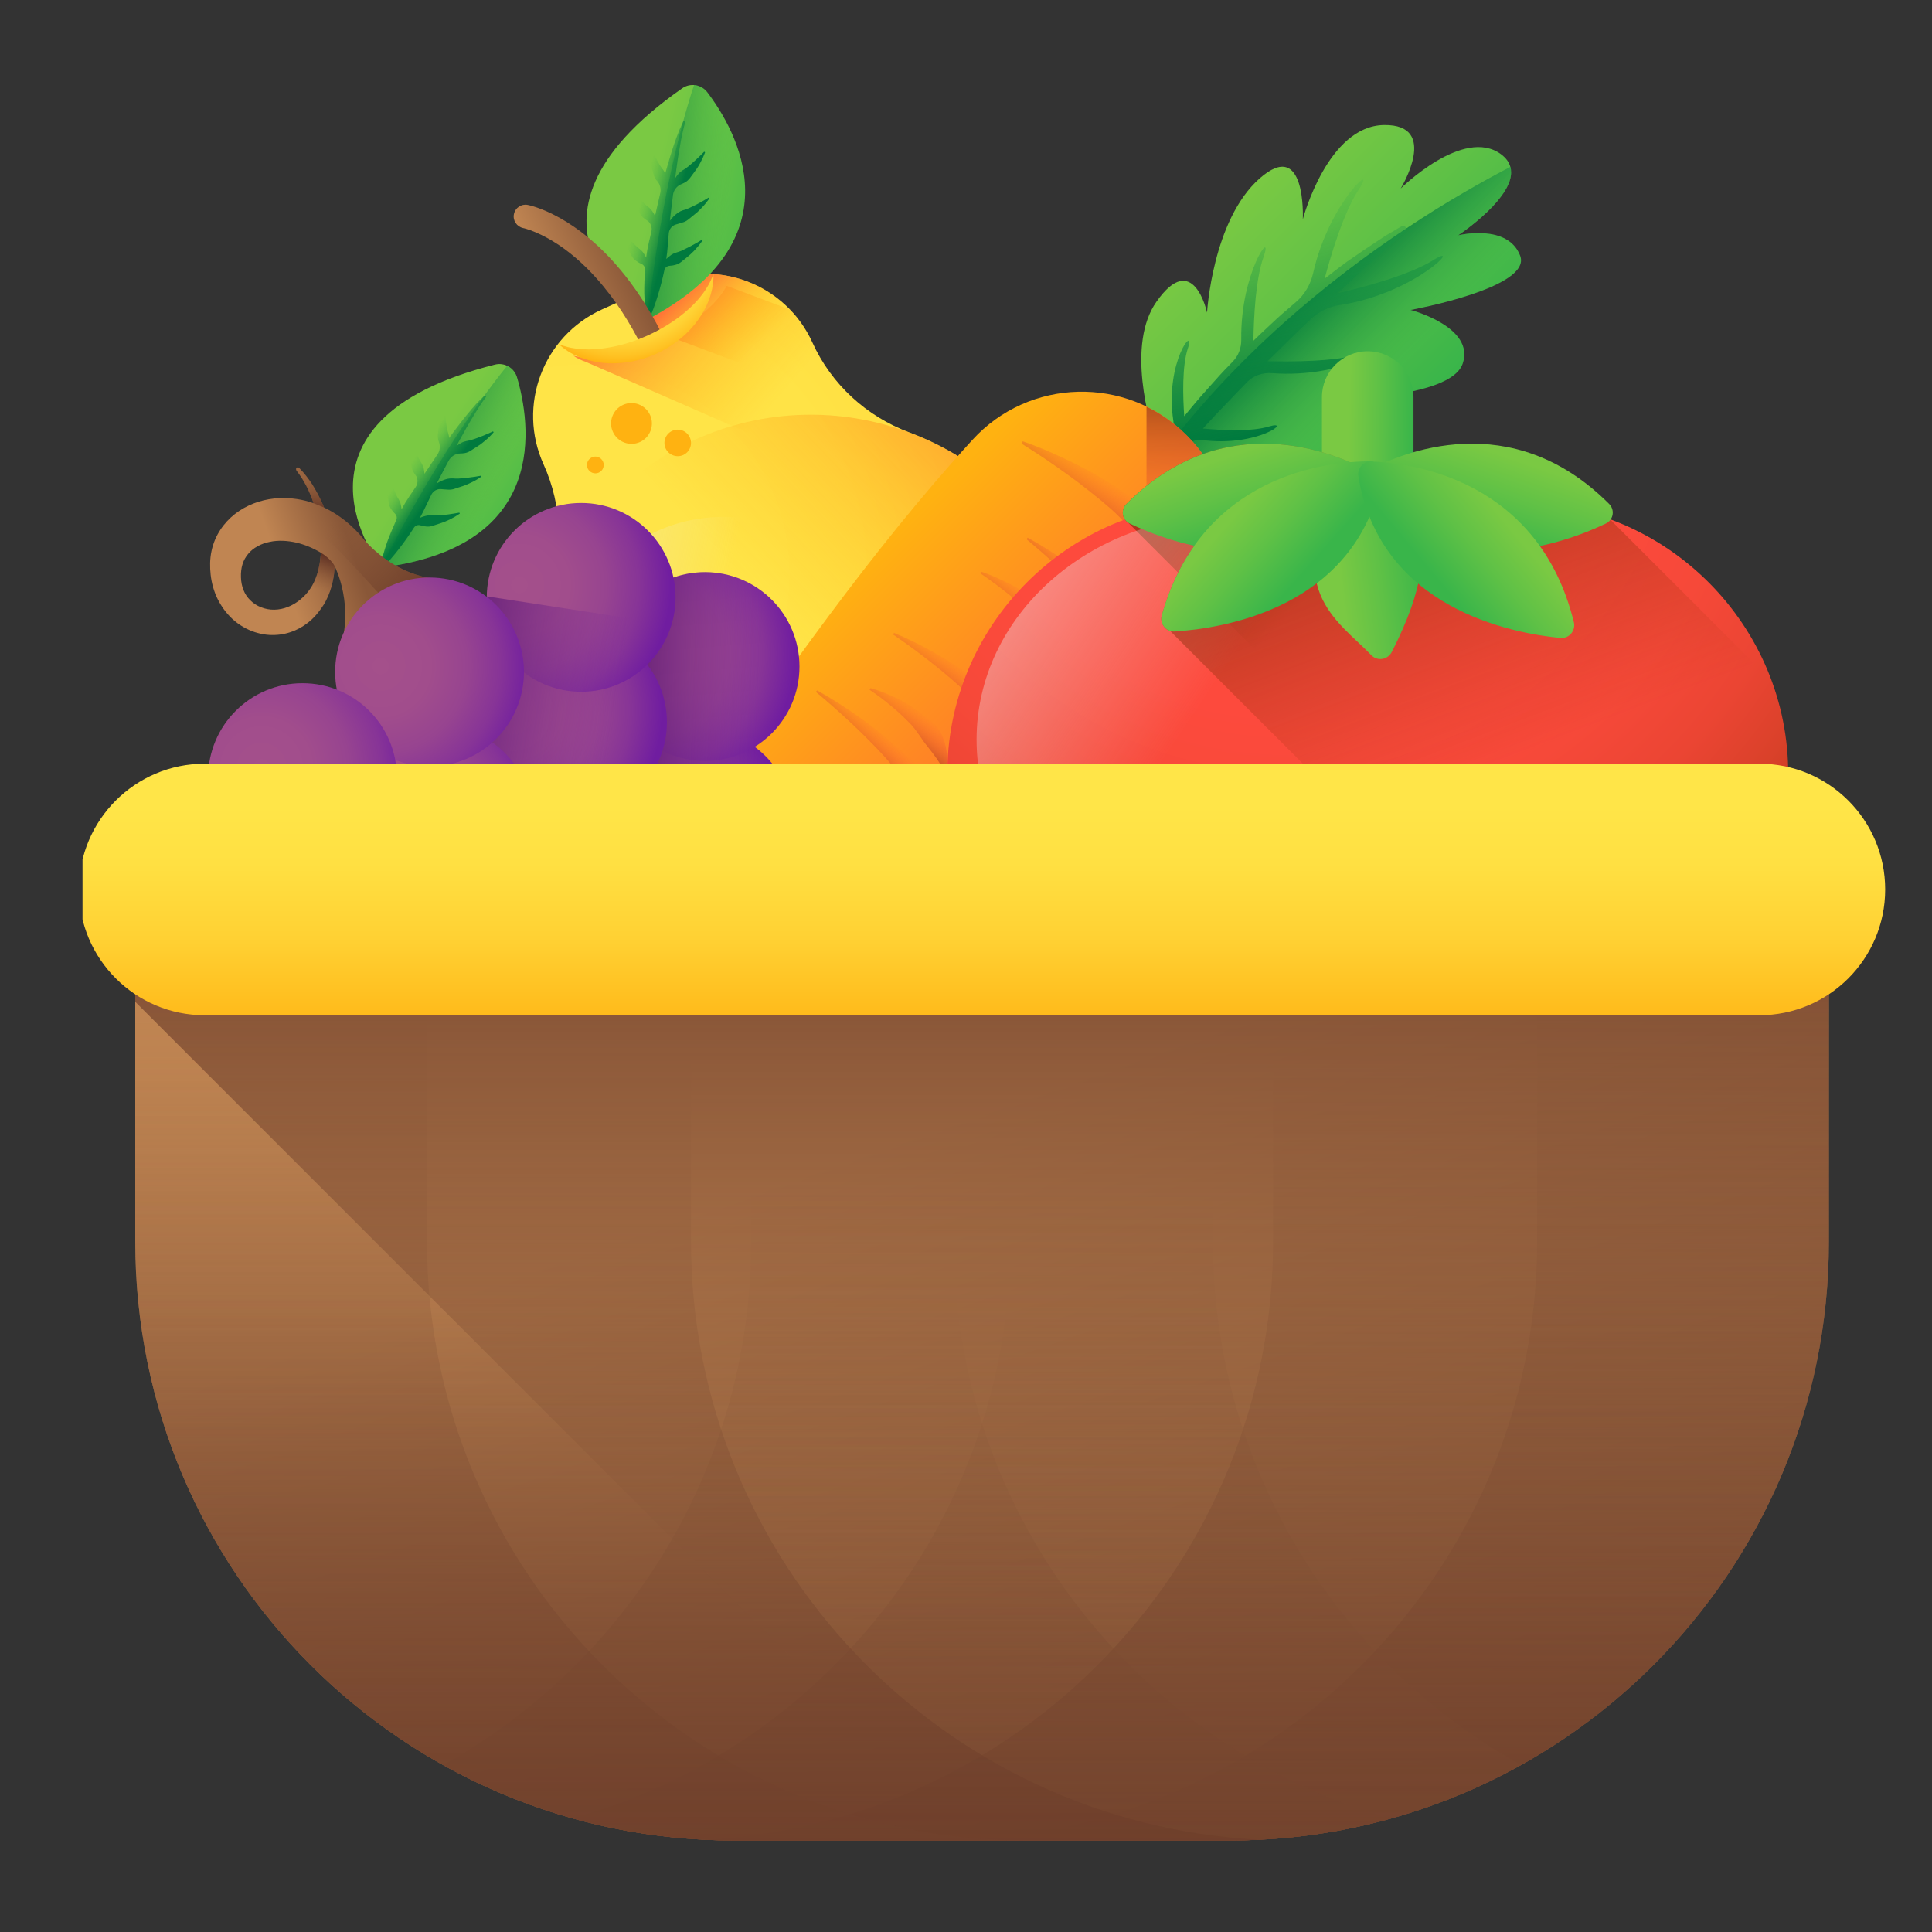 <svg width="21" height="21" viewBox="0 0 21 21" fill="none" xmlns="http://www.w3.org/2000/svg">
<rect x="0" y="0" width="21" height="21" fill="#333333" stroke="none"/>
<g clip-path="url(#clip0_24619_18221)">
<path d="M8.831 3.724C8.541 3.084 7.787 2.8 7.147 3.09L6.542 3.364C5.902 3.655 5.618 4.409 5.909 5.049V5.049C6.112 5.498 6.131 6.011 5.954 6.471C5.67 7.208 5.669 8.052 6.018 8.829C6.71 10.369 8.316 10.579 9.855 9.884C11.401 9.188 12.306 7.851 11.606 6.308C11.255 5.534 10.623 4.977 9.886 4.701C9.419 4.527 9.037 4.178 8.831 3.724Z" fill="url(#paint0_radial_24619_18221)"/>
<path d="M9.463 4.48L7.263 3.653L7.16 3.614L7.149 3.613L7.139 3.611C7.138 3.609 7.138 3.607 7.138 3.605C7.107 3.585 7.019 3.526 6.917 3.431C6.93 3.427 6.942 3.423 6.953 3.418C7.08 3.361 7.191 3.197 7.317 3.027C7.776 2.893 8.265 3.031 8.588 3.365C8.686 3.467 8.769 3.587 8.831 3.724C8.971 4.032 9.191 4.291 9.463 4.48Z" fill="url(#paint1_linear_24619_18221)"/>
<path d="M7.042 3.471C7.042 3.471 5.317 2.426 7.415 0.96C7.503 0.898 7.623 0.918 7.688 1.003C7.999 1.412 8.689 2.598 7.042 3.471Z" fill="url(#paint2_linear_24619_18221)"/>
<path d="M7.688 1.002C7.652 0.955 7.599 0.928 7.544 0.924C7.16 2.096 7.042 3.47 7.042 3.47C8.689 2.598 7.999 1.411 7.688 1.002Z" fill="url(#paint3_linear_24619_18221)"/>
<path d="M7.564 1.737C7.549 1.751 7.533 1.765 7.518 1.778C7.502 1.791 7.487 1.805 7.471 1.817C7.455 1.83 7.437 1.84 7.42 1.851C7.402 1.862 7.387 1.874 7.374 1.89C7.361 1.905 7.349 1.921 7.338 1.939C7.341 1.912 7.345 1.884 7.349 1.856L7.368 1.721C7.375 1.676 7.384 1.632 7.391 1.587C7.406 1.497 7.425 1.408 7.45 1.321L7.43 1.312L7.401 1.376L7.387 1.407C7.382 1.418 7.378 1.429 7.374 1.44C7.358 1.483 7.34 1.526 7.326 1.57C7.296 1.658 7.271 1.746 7.245 1.835C7.24 1.852 7.236 1.869 7.231 1.886C7.225 1.873 7.218 1.86 7.209 1.848C7.197 1.832 7.184 1.816 7.174 1.798C7.163 1.781 7.153 1.763 7.144 1.745C7.134 1.727 7.124 1.709 7.115 1.69C7.096 1.653 7.08 1.614 7.062 1.575L7.051 1.577C7.05 1.62 7.053 1.664 7.059 1.707C7.062 1.729 7.066 1.75 7.07 1.772C7.076 1.793 7.081 1.814 7.087 1.835C7.094 1.857 7.099 1.878 7.105 1.9C7.111 1.921 7.121 1.941 7.135 1.959C7.138 1.962 7.141 1.965 7.144 1.969C7.176 2.005 7.187 2.055 7.176 2.102L7.176 2.102C7.156 2.184 7.138 2.266 7.12 2.348C7.111 2.329 7.101 2.312 7.09 2.296C7.078 2.279 7.065 2.264 7.049 2.252C7.033 2.239 7.016 2.227 7.002 2.212C6.987 2.198 6.974 2.183 6.96 2.168C6.946 2.153 6.931 2.138 6.918 2.122C6.89 2.091 6.865 2.058 6.839 2.024L6.828 2.029C6.838 2.071 6.852 2.113 6.868 2.153C6.877 2.173 6.886 2.193 6.896 2.213C6.906 2.232 6.917 2.251 6.928 2.27C6.939 2.289 6.95 2.309 6.961 2.328C6.973 2.347 6.987 2.364 7.005 2.377C7.013 2.383 7.021 2.389 7.03 2.394C7.072 2.419 7.092 2.47 7.08 2.518C7.071 2.559 7.061 2.6 7.051 2.641C7.039 2.693 7.03 2.745 7.023 2.798C7.014 2.782 7.006 2.767 6.996 2.753C6.985 2.736 6.971 2.721 6.955 2.709C6.939 2.696 6.923 2.684 6.909 2.669C6.894 2.655 6.88 2.64 6.866 2.625C6.852 2.61 6.838 2.595 6.825 2.579C6.797 2.548 6.772 2.515 6.745 2.481L6.734 2.486C6.744 2.528 6.758 2.57 6.775 2.61C6.783 2.63 6.792 2.65 6.802 2.67C6.812 2.689 6.823 2.708 6.834 2.727C6.846 2.746 6.856 2.766 6.867 2.785C6.879 2.804 6.894 2.821 6.912 2.834C6.93 2.847 6.949 2.859 6.971 2.868C6.995 2.878 7.012 2.902 7.01 2.929C7.007 2.998 7.001 3.123 7.003 3.19C7.006 3.283 7.013 3.376 7.032 3.471L7.053 3.473C7.094 3.386 7.124 3.298 7.151 3.21C7.178 3.121 7.201 3.032 7.22 2.943C7.22 2.941 7.22 2.94 7.22 2.938C7.227 2.909 7.252 2.89 7.281 2.889C7.303 2.888 7.324 2.884 7.344 2.878C7.365 2.872 7.385 2.862 7.403 2.848C7.42 2.834 7.437 2.82 7.455 2.806C7.472 2.793 7.489 2.778 7.505 2.764C7.521 2.749 7.537 2.734 7.552 2.718C7.582 2.686 7.61 2.652 7.634 2.617L7.626 2.608C7.589 2.63 7.554 2.652 7.516 2.671C7.498 2.682 7.48 2.69 7.461 2.699C7.443 2.708 7.424 2.717 7.406 2.726C7.387 2.734 7.367 2.74 7.348 2.746C7.328 2.752 7.311 2.76 7.294 2.772C7.276 2.785 7.259 2.799 7.242 2.815C7.249 2.768 7.255 2.72 7.258 2.673C7.261 2.634 7.265 2.583 7.269 2.537C7.273 2.489 7.307 2.448 7.354 2.438C7.377 2.432 7.399 2.424 7.42 2.418C7.442 2.412 7.461 2.402 7.479 2.388C7.497 2.374 7.514 2.359 7.531 2.346C7.548 2.332 7.565 2.318 7.582 2.304C7.598 2.289 7.613 2.274 7.628 2.258C7.659 2.226 7.686 2.192 7.71 2.157L7.702 2.148C7.665 2.17 7.63 2.192 7.593 2.211C7.575 2.221 7.556 2.23 7.537 2.239C7.519 2.248 7.501 2.257 7.482 2.265C7.464 2.274 7.444 2.28 7.424 2.285C7.405 2.291 7.387 2.3 7.37 2.312C7.339 2.334 7.31 2.36 7.281 2.399C7.292 2.309 7.302 2.218 7.314 2.128L7.314 2.124C7.32 2.07 7.355 2.021 7.407 2.001C7.422 1.995 7.435 1.988 7.449 1.981C7.468 1.97 7.484 1.954 7.498 1.937C7.512 1.919 7.524 1.901 7.538 1.883C7.551 1.866 7.564 1.848 7.576 1.83C7.588 1.811 7.6 1.793 7.61 1.773C7.631 1.735 7.649 1.696 7.664 1.655L7.654 1.649C7.624 1.679 7.595 1.709 7.564 1.737Z" fill="url(#paint4_linear_24619_18221)"/>
<path d="M7.247 3.736C7.205 3.76 7.16 3.783 7.113 3.804C7.08 3.819 7.048 3.833 7.015 3.845C6.909 3.621 6.759 3.356 6.559 3.113C6.44 2.968 6.303 2.831 6.148 2.715C5.884 2.52 5.689 2.479 5.687 2.479C5.617 2.464 5.572 2.397 5.586 2.328C5.6 2.259 5.666 2.214 5.735 2.227C5.763 2.232 6.273 2.337 6.792 2.992C6.947 3.187 7.103 3.431 7.247 3.736Z" fill="url(#paint5_linear_24619_18221)"/>
<path d="M9.673 4.56C9.66 4.569 9.647 4.578 9.634 4.587C9.553 4.641 9.467 4.689 9.379 4.729C9.209 4.806 9.027 4.858 8.84 4.875C8.747 4.883 8.652 4.881 8.559 4.866C8.503 4.857 8.447 4.842 8.394 4.82L6.371 3.935C6.322 3.918 6.275 3.896 6.233 3.867C6.256 3.87 6.516 3.928 6.6 3.908C6.768 3.869 6.932 3.811 7.089 3.74C7.148 3.713 7.206 3.685 7.263 3.654C7.358 3.603 7.451 3.546 7.539 3.483C7.608 3.432 7.676 3.378 7.738 3.316C7.769 3.286 7.797 3.253 7.825 3.219C7.852 3.184 7.877 3.148 7.899 3.107L8.588 3.366C8.686 3.468 8.769 3.589 8.831 3.725C8.971 4.033 9.191 4.292 9.464 4.481L9.673 4.56Z" fill="url(#paint6_linear_24619_18221)"/>
<path d="M11.581 6.255C11.578 6.249 11.575 6.243 11.572 6.237C11.566 6.224 11.56 6.212 11.554 6.2C11.548 6.189 11.543 6.177 11.537 6.166C11.531 6.156 11.526 6.145 11.52 6.135C11.514 6.122 11.507 6.109 11.5 6.097C11.495 6.087 11.489 6.078 11.484 6.068C11.476 6.055 11.469 6.042 11.462 6.029C11.457 6.02 11.451 6.012 11.446 6.003C11.438 5.989 11.43 5.976 11.422 5.962C11.417 5.955 11.412 5.947 11.407 5.939C11.398 5.925 11.389 5.911 11.38 5.897C11.376 5.89 11.371 5.883 11.367 5.876C11.357 5.862 11.347 5.847 11.338 5.833C11.333 5.827 11.329 5.821 11.324 5.814C11.314 5.8 11.304 5.785 11.293 5.77C11.289 5.765 11.285 5.759 11.281 5.753C11.27 5.739 11.259 5.724 11.248 5.709C11.244 5.704 11.24 5.7 11.237 5.695C11.225 5.68 11.213 5.664 11.2 5.649C11.197 5.645 11.194 5.641 11.191 5.637C11.178 5.621 11.165 5.606 11.152 5.59C11.149 5.587 11.146 5.584 11.143 5.58C11.13 5.565 11.116 5.549 11.102 5.533C11.1 5.531 11.098 5.528 11.095 5.525C11.081 5.509 11.066 5.493 11.051 5.477C11.05 5.475 11.048 5.473 11.046 5.471C11.03 5.455 11.015 5.439 10.999 5.423C10.998 5.422 10.996 5.42 10.995 5.419C10.979 5.402 10.962 5.386 10.946 5.37C10.945 5.369 10.944 5.368 10.943 5.367C10.926 5.351 10.909 5.335 10.891 5.319C10.891 5.318 10.89 5.318 10.89 5.317C10.596 5.047 10.254 4.84 9.886 4.702C9.885 4.702 9.885 4.702 9.884 4.701C9.152 4.429 8.316 4.434 7.549 4.782C6.785 5.128 6.231 5.749 5.953 6.475C5.945 6.495 5.938 6.515 5.931 6.535C5.929 6.538 5.928 6.541 5.927 6.545C5.92 6.564 5.913 6.584 5.907 6.604C5.906 6.607 5.904 6.611 5.903 6.615C5.897 6.634 5.89 6.654 5.884 6.674C5.883 6.678 5.882 6.682 5.881 6.686C5.875 6.705 5.869 6.725 5.864 6.744C5.862 6.748 5.861 6.753 5.86 6.757C5.855 6.776 5.85 6.795 5.845 6.815C5.843 6.819 5.842 6.824 5.841 6.829C5.836 6.848 5.832 6.867 5.827 6.886C5.826 6.891 5.825 6.896 5.824 6.901C5.82 6.92 5.816 6.939 5.811 6.958C5.81 6.963 5.809 6.968 5.808 6.973C5.805 6.992 5.801 7.011 5.798 7.03C5.797 7.035 5.796 7.041 5.795 7.047C5.791 7.065 5.788 7.084 5.785 7.102C5.785 7.108 5.783 7.114 5.783 7.12C5.78 7.138 5.777 7.157 5.775 7.175C5.774 7.181 5.773 7.188 5.772 7.194C5.77 7.212 5.768 7.23 5.766 7.248C5.766 7.255 5.765 7.261 5.764 7.268C5.762 7.286 5.761 7.303 5.759 7.321C5.759 7.328 5.758 7.335 5.757 7.342C5.756 7.36 5.755 7.377 5.754 7.394C5.754 7.402 5.753 7.409 5.753 7.417C5.752 7.434 5.751 7.451 5.751 7.468C5.75 7.476 5.75 7.484 5.75 7.492C5.749 7.508 5.749 7.525 5.749 7.542C5.749 7.55 5.749 7.558 5.749 7.567C5.748 7.583 5.749 7.599 5.749 7.616C5.749 7.624 5.749 7.633 5.749 7.642C5.749 7.658 5.75 7.674 5.751 7.69C5.751 7.699 5.751 7.708 5.752 7.717C5.752 7.733 5.754 7.748 5.754 7.764C5.755 7.774 5.756 7.783 5.756 7.792C5.757 7.808 5.759 7.823 5.76 7.838C5.761 7.848 5.762 7.858 5.762 7.868C5.764 7.883 5.766 7.898 5.767 7.913C5.768 7.923 5.77 7.933 5.771 7.943C5.773 7.957 5.775 7.972 5.777 7.987C5.778 7.997 5.779 8.008 5.781 8.018C5.783 8.033 5.785 8.047 5.788 8.061C5.789 8.072 5.791 8.083 5.793 8.093C5.795 8.107 5.798 8.121 5.801 8.136C5.803 8.146 5.805 8.157 5.807 8.168C5.81 8.182 5.813 8.196 5.815 8.21C5.818 8.221 5.82 8.232 5.823 8.243C5.826 8.257 5.829 8.27 5.832 8.284C5.835 8.295 5.838 8.307 5.841 8.318C5.844 8.331 5.847 8.345 5.851 8.358C5.854 8.37 5.857 8.381 5.86 8.393C5.864 8.406 5.868 8.419 5.872 8.432C5.875 8.444 5.878 8.455 5.882 8.467C5.886 8.48 5.89 8.493 5.894 8.506C5.898 8.518 5.902 8.529 5.906 8.541C5.91 8.554 5.914 8.566 5.919 8.579C5.923 8.591 5.927 8.603 5.931 8.615C5.936 8.627 5.941 8.64 5.946 8.653C5.95 8.665 5.954 8.676 5.959 8.688C5.964 8.701 5.969 8.713 5.974 8.726C5.979 8.738 5.984 8.75 5.989 8.761C5.994 8.774 5.999 8.786 6.005 8.799C6.01 8.81 6.015 8.822 6.02 8.834C6.026 8.847 6.032 8.859 6.038 8.872C6.043 8.883 6.048 8.894 6.053 8.905C6.063 8.925 6.073 8.945 6.083 8.964C6.084 8.966 6.085 8.968 6.086 8.97C6.811 10.382 8.365 10.558 9.856 9.885C11.393 9.192 12.295 7.867 11.617 6.334C11.614 6.325 11.61 6.317 11.606 6.308C11.598 6.291 11.589 6.273 11.581 6.255Z" fill="url(#paint7_linear_24619_18221)"/>
<path d="M6.554 5.016C6.533 4.971 6.479 4.95 6.434 4.971C6.388 4.992 6.367 5.046 6.388 5.092C6.409 5.137 6.463 5.158 6.509 5.137C6.555 5.116 6.575 5.062 6.554 5.016Z" fill="#FFB211"/>
<path d="M7.498 4.755C7.465 4.682 7.38 4.65 7.307 4.683C7.235 4.716 7.202 4.801 7.235 4.874C7.268 4.946 7.354 4.978 7.426 4.946C7.499 4.913 7.531 4.827 7.498 4.755Z" fill="#FFB211"/>
<path d="M7.066 4.511C7.015 4.4 6.884 4.35 6.772 4.401C6.661 4.451 6.611 4.583 6.662 4.694C6.712 4.806 6.844 4.855 6.956 4.805C7.067 4.754 7.117 4.623 7.066 4.511Z" fill="#FFB211"/>
<path d="M10.452 7.95C10.431 7.904 10.377 7.884 10.332 7.905C10.286 7.925 10.265 7.979 10.286 8.025C10.307 8.071 10.361 8.091 10.407 8.07C10.453 8.05 10.473 7.996 10.452 7.95Z" fill="#FFB211"/>
<path d="M10.964 7.445C10.913 7.333 10.782 7.284 10.67 7.334C10.559 7.385 10.509 7.516 10.56 7.628C10.61 7.739 10.742 7.789 10.853 7.738C10.965 7.688 11.014 7.556 10.964 7.445Z" fill="#FFB211"/>
<path d="M7.755 2.977C7.759 3.089 7.733 3.193 7.696 3.285C7.658 3.377 7.607 3.456 7.55 3.528C7.434 3.669 7.291 3.773 7.134 3.845C6.976 3.916 6.804 3.954 6.622 3.949C6.531 3.946 6.437 3.93 6.343 3.898C6.249 3.866 6.154 3.816 6.072 3.739C6.095 3.747 6.117 3.758 6.14 3.763C6.162 3.771 6.184 3.775 6.206 3.78C6.25 3.788 6.293 3.795 6.335 3.796C6.42 3.801 6.503 3.796 6.583 3.783C6.744 3.759 6.898 3.71 7.043 3.645C7.189 3.578 7.327 3.495 7.451 3.39C7.513 3.337 7.572 3.28 7.624 3.212C7.651 3.179 7.674 3.143 7.697 3.104C7.719 3.065 7.739 3.023 7.755 2.977Z" fill="url(#paint8_radial_24619_18221)"/>
<path d="M9.816 6.975C10.317 8.081 9.931 9.336 8.954 9.779C7.977 10.222 6.779 9.684 6.278 8.578C5.777 7.472 6.162 6.217 7.139 5.774C8.116 5.331 9.314 5.869 9.816 6.975Z" fill="url(#paint9_linear_24619_18221)"/>
<path d="M15.034 4.779C14.64 5.422 13.118 5.125 12.725 5.035C12.665 5.022 12.632 5.013 12.632 5.013C12.632 5.013 12.625 4.996 12.613 4.964C12.606 4.944 12.597 4.919 12.587 4.889C12.481 4.575 12.247 3.739 12.57 3.28C12.972 2.706 13.12 3.398 13.12 3.398C13.12 3.398 13.178 2.393 13.691 1.94C14.197 1.493 14.162 2.361 14.161 2.384C14.167 2.361 14.435 1.369 15.042 1.359C15.656 1.349 15.225 2.049 15.225 2.049C15.225 2.049 15.907 1.374 16.316 1.677C16.372 1.719 16.404 1.765 16.417 1.815C16.418 1.815 16.418 1.816 16.418 1.817C16.419 1.821 16.42 1.825 16.421 1.829C16.422 1.833 16.422 1.838 16.423 1.843C16.424 1.847 16.424 1.852 16.424 1.857C16.425 1.866 16.425 1.876 16.425 1.885C16.425 1.886 16.424 1.887 16.424 1.887C16.424 1.892 16.424 1.896 16.424 1.9C16.423 1.908 16.422 1.916 16.42 1.924C16.419 1.93 16.417 1.937 16.416 1.944C16.414 1.949 16.413 1.954 16.411 1.959C16.41 1.964 16.408 1.969 16.407 1.974C16.405 1.979 16.403 1.983 16.401 1.989C16.397 1.998 16.393 2.008 16.388 2.018C16.386 2.023 16.384 2.027 16.382 2.031C16.379 2.037 16.376 2.042 16.373 2.048C16.37 2.053 16.367 2.058 16.364 2.063C16.361 2.068 16.358 2.073 16.355 2.078C16.352 2.083 16.349 2.088 16.346 2.093C16.33 2.117 16.312 2.142 16.292 2.166C16.286 2.174 16.279 2.183 16.272 2.191C16.267 2.197 16.262 2.203 16.256 2.209C16.249 2.217 16.242 2.224 16.235 2.232C16.234 2.233 16.233 2.234 16.233 2.235C16.23 2.238 16.227 2.241 16.225 2.244C16.062 2.416 15.858 2.552 15.849 2.558C15.863 2.554 16.389 2.431 16.523 2.778C16.659 3.127 15.353 3.365 15.332 3.369C15.347 3.373 16.034 3.556 15.899 3.952C15.764 4.349 14.41 4.343 14.389 4.343C14.408 4.346 15.215 4.483 15.034 4.779Z" fill="url(#paint10_linear_24619_18221)"/>
<path d="M15.034 4.779C14.64 5.422 13.117 5.124 12.725 5.035C12.665 5.021 12.632 5.013 12.632 5.013C12.632 5.013 12.625 4.995 12.613 4.963C13.437 3.857 14.457 3.035 15.287 2.482C15.742 2.179 16.14 1.958 16.417 1.814C16.418 1.815 16.418 1.816 16.418 1.816C16.419 1.82 16.42 1.824 16.421 1.828C16.422 1.833 16.422 1.838 16.423 1.842C16.424 1.847 16.424 1.852 16.424 1.857C16.425 1.866 16.425 1.875 16.425 1.885C16.425 1.886 16.424 1.886 16.425 1.887C16.424 1.891 16.424 1.896 16.424 1.9C16.423 1.908 16.421 1.915 16.42 1.923C16.419 1.93 16.417 1.937 16.415 1.944C16.414 1.949 16.413 1.953 16.411 1.958C16.41 1.963 16.408 1.968 16.407 1.973C16.405 1.978 16.403 1.983 16.401 1.988C16.397 1.998 16.393 2.008 16.388 2.018C16.386 2.022 16.384 2.027 16.382 2.031C16.379 2.036 16.376 2.042 16.373 2.048C16.37 2.053 16.367 2.058 16.364 2.063C16.361 2.068 16.358 2.073 16.355 2.077C16.352 2.082 16.349 2.087 16.346 2.092C16.33 2.117 16.312 2.142 16.292 2.166C16.286 2.174 16.279 2.182 16.272 2.191C16.267 2.197 16.262 2.202 16.256 2.209C16.249 2.216 16.242 2.224 16.235 2.232C16.234 2.233 16.233 2.234 16.233 2.235C16.23 2.237 16.227 2.24 16.224 2.243C16.062 2.416 15.858 2.551 15.849 2.558C15.863 2.554 16.389 2.431 16.523 2.778C16.659 3.127 15.353 3.365 15.332 3.369C15.346 3.372 16.034 3.556 15.899 3.951C15.764 4.348 14.41 4.342 14.389 4.342C14.408 4.345 15.215 4.482 15.034 4.779Z" fill="url(#paint11_linear_24619_18221)"/>
<path d="M13.066 4.783C13.005 4.775 12.948 4.794 12.91 4.835L12.91 4.836L12.803 4.951C12.777 4.979 12.751 5.008 12.725 5.037C12.665 5.023 12.632 5.015 12.632 5.015C12.632 5.015 12.625 4.997 12.613 4.966C12.606 4.946 12.597 4.921 12.587 4.89C12.606 4.865 12.625 4.839 12.644 4.813C12.67 4.78 12.696 4.746 12.721 4.713C12.75 4.676 12.762 4.627 12.754 4.577C12.656 3.927 13.002 3.517 12.911 3.789C12.848 3.978 12.857 4.309 12.872 4.524C12.929 4.455 12.986 4.386 13.044 4.318C13.114 4.239 13.185 4.16 13.256 4.081C13.291 4.042 13.328 4.004 13.365 3.966L13.401 3.929C13.46 3.868 13.493 3.784 13.492 3.693C13.48 2.957 13.851 2.463 13.734 2.794C13.648 3.035 13.628 3.446 13.624 3.704L13.702 3.629L13.876 3.466C13.896 3.448 13.915 3.43 13.935 3.413C13.97 3.383 14.028 3.333 14.084 3.285C14.18 3.204 14.245 3.093 14.274 2.966C14.447 2.193 14.983 1.736 14.771 2.057C14.604 2.308 14.466 2.776 14.398 3.029L14.426 3.008C14.467 2.975 14.51 2.943 14.552 2.911C14.595 2.88 14.636 2.846 14.681 2.817C14.768 2.756 14.856 2.697 14.945 2.638L15.012 2.594C15.034 2.579 15.056 2.564 15.079 2.551C15.125 2.524 15.171 2.497 15.217 2.47C15.223 2.467 15.229 2.463 15.236 2.459C15.257 2.447 15.281 2.464 15.287 2.484C15.29 2.495 15.289 2.506 15.279 2.515C15.274 2.519 15.269 2.524 15.264 2.529C15.224 2.564 15.184 2.598 15.145 2.633C15.125 2.65 15.106 2.668 15.086 2.686L15.029 2.74C14.951 2.811 14.874 2.881 14.795 2.951C14.717 3.021 14.643 3.095 14.566 3.166C14.558 3.172 14.551 3.179 14.544 3.186C14.783 3.131 15.304 2.998 15.578 2.828C15.917 2.617 15.395 3.188 14.562 3.316C14.443 3.334 14.336 3.387 14.251 3.466C14.202 3.512 14.149 3.562 14.111 3.598C14.036 3.671 13.962 3.745 13.888 3.818L13.778 3.926C14.009 3.932 14.525 3.934 14.812 3.842C15.158 3.73 14.606 4.115 13.828 4.056C13.724 4.048 13.627 4.081 13.559 4.149L13.556 4.152L13.502 4.208C13.483 4.226 13.466 4.246 13.447 4.265C13.375 4.34 13.303 4.416 13.23 4.491C13.178 4.547 13.127 4.602 13.075 4.658C13.29 4.678 13.607 4.693 13.792 4.636C14.058 4.556 13.676 4.863 13.066 4.783Z" fill="url(#paint12_linear_24619_18221)"/>
<path d="M12.912 4.745C12.904 4.737 12.896 4.729 12.889 4.722C12.24 4.08 11.185 4.108 10.57 4.781C9.458 5.999 8.507 7.368 7.566 8.721C7.301 9.103 7.343 9.621 7.67 9.951C7.674 9.955 7.678 9.959 7.682 9.963C8.012 10.291 8.531 10.332 8.913 10.067C10.266 9.126 11.635 8.176 12.852 7.064C13.526 6.448 13.553 5.393 12.912 4.745Z" fill="url(#paint13_linear_24619_18221)"/>
<path d="M12.852 7.064C13.526 6.449 13.553 5.394 12.912 4.745C12.904 4.737 12.896 4.73 12.889 4.722C12.76 4.595 12.616 4.495 12.462 4.42V7.41C12.594 7.297 12.724 7.181 12.852 7.064Z" fill="url(#paint14_linear_24619_18221)"/>
<path d="M11.17 5.844C11.319 5.925 11.462 6.017 11.602 6.114C11.672 6.163 11.741 6.214 11.808 6.266C11.875 6.32 11.941 6.375 12.005 6.432C12.069 6.489 12.135 6.546 12.198 6.607C12.26 6.668 12.316 6.736 12.363 6.811C12.409 6.887 12.448 6.968 12.476 7.055C12.503 7.141 12.52 7.233 12.509 7.325L12.489 7.329C12.442 7.255 12.395 7.188 12.345 7.124C12.296 7.059 12.245 6.997 12.194 6.935C12.141 6.874 12.091 6.811 12.043 6.744C11.994 6.679 11.944 6.613 11.888 6.551C11.832 6.49 11.775 6.43 11.716 6.371C11.658 6.311 11.597 6.253 11.536 6.196C11.415 6.08 11.288 5.969 11.158 5.861L11.17 5.844Z" fill="url(#paint15_linear_24619_18221)"/>
<path d="M8.881 7.504C9.033 7.588 9.179 7.682 9.322 7.782C9.394 7.832 9.464 7.884 9.533 7.938C9.601 7.993 9.669 8.049 9.735 8.107C9.8 8.166 9.868 8.224 9.932 8.286C9.995 8.348 10.053 8.418 10.101 8.495C10.149 8.571 10.19 8.654 10.219 8.742C10.247 8.829 10.265 8.922 10.255 9.014L10.235 9.019C10.186 8.943 10.138 8.875 10.087 8.81C10.036 8.744 9.984 8.681 9.931 8.618C9.877 8.555 9.826 8.491 9.776 8.423C9.726 8.356 9.674 8.289 9.617 8.227C9.56 8.164 9.501 8.102 9.44 8.042C9.38 7.981 9.319 7.922 9.256 7.863C9.131 7.746 9.002 7.632 8.869 7.521L8.881 7.504Z" fill="url(#paint16_linear_24619_18221)"/>
<path d="M11.117 4.797C11.309 4.863 11.494 4.946 11.677 5.035C11.767 5.081 11.857 5.128 11.945 5.179C12.033 5.231 12.119 5.285 12.204 5.342C12.288 5.4 12.375 5.456 12.458 5.518C12.541 5.582 12.616 5.655 12.68 5.741C12.745 5.826 12.801 5.921 12.843 6.026C12.884 6.13 12.913 6.245 12.908 6.365L12.883 6.377C12.819 6.292 12.754 6.219 12.687 6.148C12.62 6.077 12.552 6.01 12.483 5.944C12.412 5.878 12.345 5.809 12.279 5.736C12.212 5.664 12.144 5.591 12.069 5.526C11.995 5.461 11.918 5.398 11.84 5.337C11.763 5.275 11.683 5.215 11.602 5.157C11.441 5.04 11.274 4.928 11.104 4.822L11.117 4.797Z" fill="url(#paint17_linear_24619_18221)"/>
<path d="M10.665 6.213C10.787 6.255 10.903 6.309 11.016 6.368C11.072 6.398 11.128 6.429 11.182 6.463C11.236 6.497 11.289 6.533 11.341 6.572C11.392 6.611 11.445 6.648 11.495 6.69C11.544 6.732 11.588 6.783 11.624 6.841C11.66 6.9 11.69 6.965 11.71 7.037C11.729 7.11 11.74 7.189 11.727 7.274L11.71 7.283C11.674 7.225 11.637 7.175 11.598 7.127C11.559 7.079 11.52 7.033 11.479 6.988C11.437 6.943 11.398 6.896 11.36 6.847C11.321 6.797 11.282 6.748 11.238 6.704C11.194 6.66 11.148 6.618 11.101 6.576C11.055 6.535 11.007 6.494 10.958 6.455C10.86 6.376 10.759 6.302 10.655 6.231L10.665 6.213Z" fill="url(#paint18_linear_24619_18221)"/>
<path d="M9.462 7.479C9.563 7.507 9.658 7.546 9.751 7.591C9.796 7.614 9.842 7.638 9.885 7.664C9.929 7.691 9.971 7.72 10.012 7.751C10.052 7.783 10.095 7.813 10.134 7.847C10.173 7.882 10.206 7.925 10.232 7.976C10.257 8.028 10.277 8.087 10.287 8.152C10.297 8.218 10.298 8.292 10.28 8.372L10.264 8.382C10.238 8.331 10.211 8.288 10.182 8.246C10.153 8.205 10.123 8.166 10.092 8.127C10.061 8.089 10.031 8.049 10.003 8.006C9.974 7.964 9.945 7.922 9.911 7.884C9.877 7.847 9.841 7.812 9.805 7.778C9.768 7.743 9.731 7.71 9.692 7.678C9.616 7.613 9.535 7.553 9.452 7.497L9.462 7.479Z" fill="url(#paint19_linear_24619_18221)"/>
<path d="M8.623 8.654C8.724 8.683 8.819 8.722 8.911 8.767C8.957 8.789 9.002 8.814 9.046 8.84C9.089 8.867 9.131 8.896 9.172 8.927C9.213 8.959 9.255 8.988 9.294 9.023C9.333 9.058 9.366 9.101 9.392 9.152C9.418 9.204 9.437 9.262 9.447 9.328C9.457 9.394 9.459 9.467 9.44 9.548L9.425 9.558C9.399 9.507 9.372 9.463 9.343 9.422C9.314 9.381 9.284 9.342 9.253 9.303C9.221 9.265 9.191 9.225 9.163 9.182C9.135 9.14 9.105 9.097 9.071 9.06C9.037 9.023 9.002 8.988 8.965 8.954C8.929 8.919 8.891 8.886 8.853 8.854C8.776 8.789 8.695 8.729 8.612 8.672L8.623 8.654Z" fill="url(#paint20_linear_24619_18221)"/>
<path d="M9.718 6.879C9.867 6.94 10.01 7.013 10.151 7.091C10.222 7.13 10.291 7.171 10.36 7.214C10.427 7.258 10.494 7.304 10.56 7.352C10.625 7.4 10.692 7.447 10.756 7.499C10.82 7.551 10.879 7.611 10.928 7.679C10.978 7.747 11.021 7.822 11.054 7.903C11.085 7.984 11.107 8.071 11.104 8.162L11.084 8.169C11.034 8.102 10.985 8.043 10.933 7.986C10.881 7.929 10.828 7.874 10.774 7.82C10.72 7.767 10.668 7.711 10.617 7.652C10.565 7.594 10.512 7.536 10.455 7.483C10.398 7.429 10.338 7.378 10.278 7.327C10.218 7.276 10.156 7.227 10.093 7.178C9.969 7.08 9.84 6.987 9.708 6.897L9.718 6.879Z" fill="url(#paint21_linear_24619_18221)"/>
<path d="M16.492 5.465C16.059 5.465 15.648 5.558 15.278 5.726C15.017 5.844 14.717 5.844 14.456 5.726C14.086 5.558 13.675 5.465 13.242 5.465C11.613 5.465 10.284 6.805 10.297 8.434C10.31 10.05 11.624 11.355 13.242 11.355C13.392 11.355 13.54 11.344 13.684 11.322C14.467 11.204 15.267 11.204 16.05 11.322C16.194 11.344 16.342 11.355 16.492 11.355C18.111 11.355 19.424 10.05 19.437 8.434C19.45 6.805 18.122 5.465 16.492 5.465Z" fill="url(#paint22_radial_24619_18221)"/>
<path d="M15.364 5.209H14.369V4.316C14.369 4.041 14.592 3.818 14.867 3.818C15.142 3.818 15.364 4.041 15.364 4.316V5.209Z" fill="url(#paint23_linear_24619_18221)"/>
<path d="M14.898 5.132C14.505 4.918 13.308 4.41 12.243 5.478C12.183 5.538 12.194 5.637 12.264 5.682L14.162 7.58C14.174 7.599 14.192 7.615 14.214 7.626C14.662 7.841 15.97 8.331 16.87 7.271C16.922 7.209 16.909 7.117 16.843 7.074L14.898 5.132Z" fill="url(#paint24_linear_24619_18221)"/>
<path d="M16.088 8.04C16.088 6.693 14.863 5.602 13.351 5.602C11.84 5.602 10.615 6.693 10.615 8.04C10.615 9.387 11.84 10.479 13.351 10.479C14.863 10.479 16.088 9.387 16.088 8.04Z" fill="url(#paint25_linear_24619_18221)"/>
<path d="M17.504 5.649L17.506 5.646C17.189 5.529 16.848 5.465 16.492 5.465C16.059 5.465 15.648 5.558 15.278 5.726C15.017 5.844 14.717 5.844 14.456 5.726C14.141 5.583 13.796 5.495 13.434 5.471C13.097 5.72 12.794 6.102 12.628 6.688C12.607 6.764 12.652 6.839 12.721 6.86L17.144 11.283C18.45 10.988 19.426 9.826 19.437 8.434C19.44 8.072 19.376 7.725 19.258 7.403L17.504 5.649Z" fill="url(#paint26_linear_24619_18221)"/>
<path d="M14.852 5.117C15.193 5.44 15.849 5.678 15.128 7.087C15.084 7.172 14.97 7.19 14.905 7.121C14.546 6.744 13.872 6.389 14.639 5.147C14.685 5.072 14.788 5.057 14.852 5.117Z" fill="url(#paint27_linear_24619_18221)"/>
<path d="M14.898 5.132C14.506 4.918 13.308 4.41 12.243 5.478C12.179 5.542 12.196 5.65 12.278 5.69C12.726 5.904 14.034 6.395 14.934 5.334C14.988 5.27 14.972 5.173 14.898 5.132Z" fill="url(#paint28_linear_24619_18221)"/>
<path d="M14.836 5.132C15.229 4.918 16.426 4.41 17.491 5.478C17.555 5.542 17.538 5.65 17.456 5.69C17.009 5.904 15.701 6.395 14.8 5.334C14.746 5.27 14.762 5.173 14.836 5.132Z" fill="url(#paint29_linear_24619_18221)"/>
<path d="M14.885 5.014C14.416 5.018 13.059 5.164 12.628 6.687C12.602 6.779 12.673 6.869 12.768 6.864C13.288 6.831 14.738 6.613 15.021 5.18C15.038 5.094 14.973 5.013 14.885 5.014Z" fill="url(#paint30_linear_24619_18221)"/>
<path d="M14.906 5.016C15.375 5.035 16.727 5.226 17.107 6.762C17.13 6.854 17.056 6.943 16.961 6.934C16.443 6.885 15.001 6.619 14.765 5.178C14.751 5.091 14.818 5.012 14.906 5.016Z" fill="url(#paint31_linear_24619_18221)"/>
<path d="M4.145 6.168C4.145 6.168 2.909 4.586 5.38 3.963C5.483 3.937 5.588 3.998 5.619 4.1C5.764 4.59 5.986 5.938 4.145 6.168Z" fill="url(#paint32_linear_24619_18221)"/>
<path d="M5.618 4.1C5.602 4.044 5.562 4 5.512 3.977C4.74 4.932 4.145 6.169 4.145 6.169C5.986 5.939 5.763 4.591 5.618 4.1Z" fill="url(#paint33_linear_24619_18221)"/>
<path d="M5.244 4.739C5.225 4.747 5.206 4.754 5.186 4.761C5.167 4.768 5.148 4.775 5.129 4.78C5.109 4.787 5.089 4.79 5.069 4.794C5.049 4.798 5.031 4.804 5.013 4.814C4.996 4.824 4.979 4.835 4.962 4.847C4.975 4.823 4.988 4.799 5.001 4.774L5.067 4.655C5.089 4.615 5.113 4.577 5.136 4.538C5.182 4.46 5.231 4.384 5.285 4.311L5.27 4.297L5.22 4.345L5.196 4.37C5.187 4.378 5.18 4.387 5.172 4.395C5.142 4.43 5.11 4.464 5.082 4.5C5.023 4.571 4.968 4.644 4.913 4.717C4.902 4.732 4.892 4.746 4.882 4.761C4.881 4.746 4.879 4.731 4.874 4.717C4.869 4.698 4.862 4.678 4.859 4.658C4.855 4.638 4.853 4.618 4.85 4.598C4.847 4.577 4.844 4.557 4.843 4.537C4.838 4.495 4.837 4.454 4.835 4.411L4.823 4.409C4.807 4.449 4.794 4.49 4.785 4.533C4.78 4.554 4.776 4.575 4.772 4.597C4.77 4.618 4.767 4.64 4.765 4.662C4.764 4.684 4.761 4.706 4.759 4.728C4.758 4.75 4.76 4.772 4.767 4.794C4.768 4.798 4.77 4.802 4.771 4.806C4.788 4.851 4.781 4.902 4.754 4.941L4.753 4.942C4.706 5.011 4.66 5.081 4.614 5.15C4.613 5.13 4.609 5.11 4.605 5.091C4.6 5.072 4.593 5.053 4.583 5.036C4.572 5.019 4.561 5.001 4.553 4.983C4.544 4.964 4.537 4.946 4.529 4.927C4.522 4.908 4.514 4.889 4.507 4.869C4.492 4.831 4.48 4.791 4.467 4.75L4.456 4.751C4.45 4.793 4.448 4.837 4.449 4.88C4.45 4.902 4.452 4.924 4.454 4.945C4.457 4.967 4.459 4.989 4.464 5.01C4.467 5.032 4.47 5.054 4.474 5.076C4.478 5.098 4.486 5.119 4.498 5.137C4.503 5.146 4.509 5.154 4.515 5.162C4.545 5.2 4.545 5.254 4.518 5.294C4.494 5.329 4.471 5.364 4.447 5.399C4.418 5.443 4.39 5.488 4.365 5.535C4.363 5.517 4.36 5.5 4.356 5.483C4.352 5.464 4.344 5.446 4.334 5.428C4.323 5.411 4.313 5.393 4.304 5.375C4.296 5.357 4.288 5.338 4.281 5.319C4.273 5.3 4.265 5.281 4.258 5.261C4.243 5.223 4.232 5.183 4.219 5.142L4.207 5.143C4.202 5.186 4.199 5.229 4.201 5.272C4.201 5.294 4.203 5.316 4.205 5.338C4.208 5.359 4.211 5.381 4.215 5.402C4.219 5.424 4.221 5.446 4.225 5.468C4.229 5.49 4.237 5.511 4.249 5.53C4.261 5.548 4.275 5.566 4.292 5.582C4.312 5.6 4.318 5.628 4.307 5.652C4.279 5.715 4.23 5.83 4.208 5.892C4.178 5.98 4.151 6.069 4.136 6.164L4.154 6.174C4.223 6.107 4.283 6.036 4.339 5.963C4.395 5.891 4.448 5.816 4.497 5.739C4.498 5.738 4.499 5.737 4.5 5.735C4.515 5.711 4.546 5.701 4.574 5.711C4.594 5.718 4.615 5.721 4.636 5.723C4.658 5.725 4.68 5.723 4.701 5.716C4.722 5.709 4.743 5.702 4.764 5.695C4.785 5.689 4.806 5.681 4.826 5.674C4.846 5.665 4.866 5.657 4.886 5.648C4.925 5.629 4.963 5.607 4.998 5.583L4.993 5.572C4.951 5.579 4.91 5.587 4.869 5.592C4.849 5.595 4.828 5.596 4.808 5.598C4.788 5.6 4.768 5.602 4.747 5.603C4.727 5.604 4.706 5.603 4.686 5.601C4.666 5.6 4.647 5.602 4.627 5.607C4.606 5.612 4.585 5.619 4.564 5.629C4.587 5.587 4.609 5.545 4.629 5.501C4.645 5.467 4.667 5.42 4.687 5.38C4.707 5.336 4.753 5.31 4.801 5.317C4.824 5.32 4.848 5.32 4.869 5.322C4.892 5.324 4.914 5.321 4.935 5.315C4.956 5.308 4.977 5.3 4.998 5.294C5.019 5.288 5.04 5.28 5.06 5.273C5.08 5.264 5.1 5.256 5.12 5.246C5.159 5.228 5.197 5.206 5.232 5.181L5.227 5.171C5.185 5.178 5.144 5.186 5.103 5.19C5.083 5.193 5.062 5.195 5.042 5.197C5.021 5.199 5.001 5.201 4.981 5.202C4.961 5.203 4.94 5.201 4.92 5.2C4.9 5.199 4.88 5.201 4.861 5.205C4.824 5.215 4.787 5.229 4.747 5.255C4.789 5.175 4.83 5.094 4.873 5.014L4.875 5.011C4.9 4.962 4.95 4.929 5.005 4.929C5.02 4.929 5.036 4.927 5.051 4.925C5.073 4.921 5.093 4.913 5.112 4.902C5.131 4.89 5.149 4.877 5.168 4.866C5.187 4.854 5.205 4.842 5.223 4.83C5.24 4.816 5.258 4.803 5.274 4.789C5.308 4.761 5.338 4.731 5.366 4.698L5.359 4.689C5.32 4.706 5.283 4.724 5.244 4.739Z" fill="url(#paint34_linear_24619_18221)"/>
<path d="M3.966 5.877C3.947 5.852 3.926 5.828 3.905 5.804C3.89 5.788 3.874 5.772 3.859 5.756C3.842 5.74 3.826 5.724 3.809 5.709C3.793 5.694 3.775 5.68 3.758 5.665C3.74 5.651 3.722 5.637 3.704 5.624C3.646 5.582 3.585 5.546 3.522 5.516C3.515 5.499 3.508 5.481 3.5 5.464C3.469 5.396 3.434 5.329 3.394 5.265C3.353 5.202 3.307 5.142 3.254 5.088C3.246 5.079 3.233 5.077 3.225 5.084C3.216 5.091 3.216 5.106 3.224 5.117L3.224 5.117C3.307 5.223 3.367 5.345 3.409 5.47C3.348 5.448 3.287 5.433 3.226 5.424C3.06 5.399 2.899 5.417 2.755 5.473C2.612 5.529 2.484 5.623 2.395 5.759C2.35 5.827 2.317 5.905 2.299 5.99C2.29 6.032 2.285 6.076 2.284 6.12C2.283 6.162 2.285 6.205 2.29 6.249C2.3 6.337 2.325 6.43 2.369 6.518C2.392 6.562 2.419 6.605 2.45 6.645C2.481 6.684 2.516 6.721 2.554 6.752C2.631 6.815 2.717 6.858 2.801 6.88C2.885 6.904 2.969 6.907 3.046 6.897C3.2 6.876 3.329 6.8 3.424 6.698C3.447 6.672 3.469 6.645 3.489 6.617C3.509 6.589 3.529 6.558 3.545 6.526C3.577 6.463 3.601 6.394 3.616 6.324C3.63 6.258 3.635 6.219 3.636 6.151C3.636 6.151 3.873 6.597 3.672 7.125C3.63 7.234 3.741 7.366 3.851 7.338C3.852 7.338 3.854 7.338 3.854 7.338C4.124 7.269 4.526 7.074 4.873 6.535C4.929 6.448 4.859 6.312 4.75 6.298C4.54 6.271 4.237 6.176 3.966 5.877ZM3.445 6.248C3.427 6.303 3.403 6.354 3.372 6.399C3.343 6.443 3.305 6.484 3.264 6.517C3.182 6.585 3.083 6.625 2.983 6.627C2.933 6.628 2.884 6.619 2.839 6.601C2.793 6.584 2.753 6.557 2.721 6.525C2.655 6.461 2.622 6.373 2.619 6.275C2.618 6.25 2.619 6.225 2.622 6.199C2.625 6.176 2.629 6.154 2.636 6.133C2.649 6.091 2.67 6.053 2.698 6.02C2.726 5.986 2.761 5.958 2.801 5.937C2.84 5.915 2.884 5.899 2.931 5.89C3.024 5.87 3.125 5.876 3.222 5.898C3.314 5.92 3.403 5.957 3.488 6.008C3.483 6.093 3.469 6.174 3.445 6.248Z" fill="url(#paint35_linear_24619_18221)"/>
<path d="M3.522 5.516C3.515 5.499 3.507 5.481 3.5 5.464C3.469 5.396 3.434 5.329 3.394 5.265C3.353 5.202 3.307 5.142 3.254 5.088C3.246 5.079 3.233 5.077 3.225 5.084C3.216 5.091 3.215 5.106 3.224 5.117L3.224 5.117C3.307 5.223 3.366 5.345 3.409 5.47L3.522 5.516Z" fill="url(#paint36_linear_24619_18221)"/>
<path d="M3.445 6.247C3.427 6.302 3.402 6.353 3.372 6.398C3.359 6.418 3.345 6.436 3.329 6.454L3.468 6.644C3.475 6.635 3.482 6.626 3.489 6.616C3.509 6.588 3.528 6.557 3.544 6.526C3.577 6.462 3.6 6.394 3.615 6.323C3.63 6.257 3.635 6.218 3.636 6.15C3.591 6.067 3.488 6.008 3.488 6.008C3.483 6.092 3.469 6.173 3.445 6.247Z" fill="url(#paint37_linear_24619_18221)"/>
<path d="M4.75 6.298C4.54 6.271 4.237 6.176 3.966 5.877C3.946 5.852 3.926 5.828 3.905 5.804C3.89 5.788 3.874 5.772 3.859 5.756C3.842 5.74 3.826 5.724 3.809 5.709C3.792 5.694 3.775 5.68 3.758 5.665C3.74 5.651 3.722 5.637 3.704 5.624C3.646 5.582 3.585 5.546 3.522 5.516C3.515 5.499 3.508 5.481 3.5 5.464C3.469 5.396 3.434 5.329 3.394 5.265C3.353 5.202 3.307 5.142 3.254 5.088C3.246 5.079 3.233 5.077 3.225 5.084C3.216 5.091 3.216 5.106 3.224 5.117L3.224 5.117C3.307 5.223 3.367 5.345 3.409 5.47C3.348 5.448 3.287 5.433 3.226 5.424C3.06 5.399 2.899 5.417 2.755 5.473C2.612 5.529 2.484 5.623 2.395 5.759C2.35 5.827 2.317 5.905 2.299 5.99C2.29 6.032 2.285 6.076 2.284 6.12C2.284 6.12 2.769 5.362 3.318 5.687C3.754 5.945 4.125 6.56 4.599 6.885C4.691 6.789 4.784 6.673 4.872 6.536C4.928 6.448 4.859 6.312 4.75 6.298Z" fill="url(#paint38_linear_24619_18221)"/>
<path d="M8.799 11.811C8.799 12.378 8.34 12.837 7.773 12.837C7.206 12.837 6.747 12.378 6.747 11.811C6.747 11.245 7.206 10.785 7.773 10.785C8.34 10.785 8.799 11.245 8.799 11.811Z" fill="url(#paint39_radial_24619_18221)"/>
<path d="M8.856 10.337C8.856 10.903 8.397 11.363 7.83 11.363C7.263 11.363 6.804 10.903 6.804 10.337C6.804 9.77 7.263 9.311 7.83 9.311C8.397 9.311 8.856 9.77 8.856 10.337Z" fill="url(#paint40_radial_24619_18221)"/>
<path d="M8.621 8.944C8.621 9.511 8.162 9.97 7.595 9.97C7.028 9.97 6.569 9.511 6.569 8.944C6.569 8.377 7.028 7.918 7.595 7.918C8.162 7.918 8.621 8.377 8.621 8.944Z" fill="url(#paint41_radial_24619_18221)"/>
<path d="M8.69 7.245C8.69 7.812 8.23 8.271 7.664 8.271C7.097 8.271 6.637 7.812 6.637 7.245C6.637 6.678 7.097 6.219 7.664 6.219C8.23 6.219 8.69 6.678 8.69 7.245Z" fill="url(#paint42_radial_24619_18221)"/>
<path d="M8.6 11.204C8.573 11.167 8.544 11.133 8.514 11.101C8.904 10.753 8.972 10.159 8.657 9.729C8.596 9.646 8.525 9.575 8.447 9.516C8.681 9.168 8.685 8.696 8.422 8.337C8.359 8.251 8.285 8.178 8.203 8.118C8.226 8.103 8.248 8.088 8.271 8.072C8.727 7.737 8.826 7.095 8.491 6.638C8.156 6.181 7.513 6.082 7.056 6.418C6.6 6.753 6.501 7.395 6.836 7.852C6.899 7.938 6.974 8.012 7.056 8.072C7.033 8.086 7.01 8.101 6.988 8.117C6.531 8.452 6.432 9.095 6.768 9.552C6.829 9.634 6.899 9.705 6.977 9.764C6.743 10.113 6.739 10.585 7.002 10.943C7.029 10.98 7.058 11.014 7.089 11.046C6.778 11.324 6.671 11.758 6.801 12.141L8.601 12.417C8.859 12.066 8.872 11.574 8.6 11.204Z" fill="url(#paint43_linear_24619_18221)"/>
<path d="M7.388 11.223C7.388 11.79 6.928 12.25 6.362 12.25C5.795 12.25 5.336 11.79 5.336 11.223C5.336 10.657 5.795 10.197 6.362 10.197C6.928 10.197 7.388 10.657 7.388 11.223Z" fill="url(#paint44_radial_24619_18221)"/>
<path d="M7.189 10.616C6.854 10.159 6.212 10.061 5.755 10.396C5.407 10.651 5.267 11.082 5.367 11.476L7.235 11.762C7.448 11.417 7.444 10.963 7.189 10.616Z" fill="url(#paint45_linear_24619_18221)"/>
<path d="M7.222 9.579C7.222 10.146 6.762 10.605 6.195 10.605C5.629 10.605 5.169 10.146 5.169 9.579C5.169 9.012 5.629 8.553 6.195 8.553C6.762 8.553 7.222 9.012 7.222 9.579Z" fill="url(#paint46_radial_24619_18221)"/>
<path d="M7.249 7.85C7.249 8.417 6.79 8.877 6.223 8.877C5.656 8.877 5.197 8.417 5.197 7.85C5.197 7.284 5.656 6.824 6.223 6.824C6.79 6.824 7.249 7.284 7.249 7.85Z" fill="url(#paint47_radial_24619_18221)"/>
<path d="M7.343 6.493C7.343 7.06 6.883 7.519 6.317 7.519C5.75 7.519 5.291 7.06 5.291 6.493C5.291 5.926 5.75 5.467 6.317 5.467C6.883 5.467 7.343 5.926 7.343 6.493Z" fill="url(#paint48_radial_24619_18221)"/>
<path d="M7.299 6.791L5.291 6.482C5.288 6.697 5.353 6.914 5.489 7.101C5.494 7.107 5.499 7.113 5.503 7.119C5.145 7.47 5.09 8.041 5.396 8.457C5.469 8.558 5.558 8.641 5.656 8.706C5.633 8.72 5.61 8.735 5.588 8.751C5.131 9.087 5.033 9.729 5.368 10.186C5.703 10.643 6.346 10.741 6.802 10.406C7.259 10.071 7.358 9.428 7.023 8.972C6.949 8.871 6.86 8.788 6.762 8.723C6.785 8.709 6.808 8.694 6.83 8.677C7.287 8.342 7.385 7.7 7.05 7.243C7.046 7.237 7.041 7.231 7.036 7.225C7.162 7.102 7.25 6.952 7.299 6.791Z" fill="url(#paint49_linear_24619_18221)"/>
<path d="M5.814 10.632C5.814 11.198 5.355 11.658 4.788 11.658C4.221 11.658 3.762 11.198 3.762 10.632C3.762 10.065 4.221 9.605 4.788 9.605C5.355 9.605 5.814 10.065 5.814 10.632Z" fill="url(#paint50_radial_24619_18221)"/>
<path d="M4.181 9.804C3.799 10.085 3.668 10.579 3.831 11.001L5.591 11.271C5.873 10.918 5.896 10.406 5.615 10.024C5.28 9.568 4.638 9.469 4.181 9.804Z" fill="url(#paint51_linear_24619_18221)"/>
<path d="M5.785 8.907C5.785 9.474 5.325 9.933 4.759 9.933C4.192 9.933 3.732 9.474 3.732 8.907C3.732 8.34 4.192 7.881 4.759 7.881C5.325 7.881 5.785 8.34 5.785 8.907Z" fill="url(#paint52_radial_24619_18221)"/>
<path d="M4.417 10.065C4.417 10.632 3.958 11.091 3.391 11.091C2.825 11.091 2.365 10.632 2.365 10.065C2.365 9.498 2.825 9.039 3.391 9.039C3.958 9.039 4.417 9.498 4.417 10.065Z" fill="url(#paint53_radial_24619_18221)"/>
<path d="M5.695 7.303C5.695 7.87 5.236 8.33 4.669 8.33C4.102 8.33 3.643 7.87 3.643 7.303C3.643 6.737 4.102 6.277 4.669 6.277C5.236 6.277 5.695 6.737 5.695 7.303Z" fill="url(#paint54_radial_24619_18221)"/>
<path d="M4.314 8.452C4.314 9.019 3.855 9.478 3.288 9.478C2.721 9.478 2.262 9.019 2.262 8.452C2.262 7.885 2.721 7.426 3.288 7.426C3.855 7.426 4.314 7.885 4.314 8.452Z" fill="url(#paint55_radial_24619_18221)"/>
<path d="M13.368 20.005H7.981C4.385 20.005 1.47 17.09 1.47 13.494V9.283H19.879V13.494C19.879 17.09 16.964 20.005 13.368 20.005Z" fill="url(#paint56_linear_24619_18221)"/>
<path d="M8.165 9.283V13.494C8.165 15.941 6.814 18.073 4.817 19.185C5.754 19.707 6.833 20.005 7.981 20.005H13.368C16.964 20.005 19.879 17.09 19.879 13.494V9.283H8.165Z" fill="url(#paint57_linear_24619_18221)"/>
<path d="M10.981 9.283V13.494C10.981 16.481 8.969 18.999 6.225 19.765C6.784 19.921 7.373 20.005 7.981 20.005H13.368C16.964 20.005 19.879 17.09 19.879 13.494V9.283H10.981Z" fill="url(#paint58_linear_24619_18221)"/>
<path d="M13.838 9.283V13.494C13.838 16.98 11.098 19.826 7.654 19.997C7.762 20.002 7.871 20.005 7.981 20.005H13.367C16.964 20.005 19.879 17.09 19.879 13.494V9.283H13.838Z" fill="url(#paint59_linear_24619_18221)"/>
<path d="M16.708 9.283V13.494C16.708 17.09 13.793 20.005 10.197 20.005H13.368C16.964 20.005 19.879 17.09 19.879 13.494V9.283H16.708Z" fill="url(#paint60_linear_24619_18221)"/>
<path d="M13.184 9.283V13.494C13.184 15.941 14.535 18.073 16.532 19.185C15.595 19.707 14.516 20.005 13.368 20.005H7.981C4.385 20.005 1.47 17.09 1.47 13.494V9.283H13.184Z" fill="url(#paint61_linear_24619_18221)"/>
<path d="M10.368 9.283V13.494C10.368 16.481 12.38 18.999 15.123 19.765C14.565 19.921 13.976 20.005 13.368 20.005H7.981C4.385 20.005 1.47 17.09 1.47 13.494V9.283H10.368Z" fill="url(#paint62_linear_24619_18221)"/>
<path d="M7.511 9.283V13.494C7.511 16.98 10.251 19.826 13.695 19.997C13.586 20.002 13.477 20.005 13.368 20.005H7.981C4.385 20.005 1.47 17.09 1.47 13.494V9.283H7.511Z" fill="url(#paint63_linear_24619_18221)"/>
<path d="M4.641 9.283V13.494C4.641 17.09 7.556 20.005 11.152 20.005H7.981C4.385 20.005 1.47 17.09 1.47 13.494V9.283H4.641Z" fill="url(#paint64_linear_24619_18221)"/>
<path d="M1.47 9.283V10.889L10.586 20.005H13.368C16.964 20.005 19.879 17.09 19.879 13.494V9.283H1.47Z" fill="url(#paint65_linear_24619_18221)"/>
<path d="M19.123 11.035H2.225C1.47 11.035 0.858 10.423 0.858 9.668C0.858 8.913 1.47 8.301 2.225 8.301H19.123C19.878 8.301 20.491 8.913 20.491 9.668C20.491 10.423 19.878 11.035 19.123 11.035Z" fill="url(#paint66_linear_24619_18221)"/>
</g>
<defs>
<radialGradient id="paint0_radial_24619_18221" cx="0" cy="0" r="1" gradientUnits="userSpaceOnUse" gradientTransform="translate(6.297 6.235) rotate(-24.381) scale(6.003)">
<stop stop-color="#FFE548"/>
<stop offset="0.507" stop-color="#FFE346"/>
<stop offset="0.69" stop-color="#FFDD3F"/>
<stop offset="0.82" stop-color="#FFD234"/>
<stop offset="0.924" stop-color="#FFC223"/>
<stop offset="1" stop-color="#FFB211"/>
</radialGradient>
<linearGradient id="paint1_linear_24619_18221" x1="8.183" y1="3.831" x2="7.358" y2="3.001" gradientUnits="userSpaceOnUse">
<stop stop-color="#FFB211" stop-opacity="0"/>
<stop offset="0.172" stop-color="#FFAD13" stop-opacity="0.173"/>
<stop offset="0.383" stop-color="#FF9E1A" stop-opacity="0.384"/>
<stop offset="0.614" stop-color="#FF8525" stop-opacity="0.616"/>
<stop offset="0.858" stop-color="#FF6334" stop-opacity="0.859"/>
<stop offset="1" stop-color="#FF4B3E"/>
</linearGradient>
<linearGradient id="paint2_linear_24619_18221" x1="7.069" y1="2.146" x2="8.609" y2="2.497" gradientUnits="userSpaceOnUse">
<stop stop-color="#7AC943"/>
<stop offset="0.456" stop-color="#5FC146"/>
<stop offset="1" stop-color="#39B54A"/>
</linearGradient>
<linearGradient id="paint3_linear_24619_18221" x1="7.927" y1="2.249" x2="6.681" y2="2.147" gradientUnits="userSpaceOnUse">
<stop stop-color="#39B54A" stop-opacity="0"/>
<stop offset="0.107" stop-color="#2FAB48" stop-opacity="0.106"/>
<stop offset="0.455" stop-color="#159043" stop-opacity="0.455"/>
<stop offset="0.764" stop-color="#06803F" stop-opacity="0.765"/>
<stop offset="1" stop-color="#007A3E"/>
</linearGradient>
<linearGradient id="paint4_linear_24619_18221" x1="6.929" y1="2.31" x2="7.312" y2="2.414" gradientUnits="userSpaceOnUse">
<stop stop-color="#39B54A" stop-opacity="0"/>
<stop offset="0.107" stop-color="#2FAB48" stop-opacity="0.106"/>
<stop offset="0.455" stop-color="#159043" stop-opacity="0.455"/>
<stop offset="0.764" stop-color="#06803F" stop-opacity="0.765"/>
<stop offset="1" stop-color="#007A3E"/>
</linearGradient>
<linearGradient id="paint5_linear_24619_18221" x1="5.961" y1="3.213" x2="6.831" y2="2.818" gradientUnits="userSpaceOnUse">
<stop stop-color="#C08552"/>
<stop offset="1" stop-color="#895738"/>
</linearGradient>
<linearGradient id="paint6_linear_24619_18221" x1="8.366" y1="4.442" x2="6.483" y2="2.816" gradientUnits="userSpaceOnUse">
<stop stop-color="#FFB211" stop-opacity="0"/>
<stop offset="0.172" stop-color="#FFAD13" stop-opacity="0.173"/>
<stop offset="0.383" stop-color="#FF9E1A" stop-opacity="0.384"/>
<stop offset="0.614" stop-color="#FF8525" stop-opacity="0.616"/>
<stop offset="0.858" stop-color="#FF6334" stop-opacity="0.859"/>
<stop offset="1" stop-color="#FF4B3E"/>
</linearGradient>
<linearGradient id="paint7_linear_24619_18221" x1="8.924" y1="7.177" x2="12.33" y2="3.926" gradientUnits="userSpaceOnUse">
<stop stop-color="#FFB211" stop-opacity="0"/>
<stop offset="0.172" stop-color="#FFAD13" stop-opacity="0.173"/>
<stop offset="0.383" stop-color="#FF9E1A" stop-opacity="0.384"/>
<stop offset="0.614" stop-color="#FF8525" stop-opacity="0.616"/>
<stop offset="0.858" stop-color="#FF6334" stop-opacity="0.859"/>
<stop offset="1" stop-color="#FF4B3E"/>
</linearGradient>
<radialGradient id="paint8_radial_24619_18221" cx="0" cy="0" r="1" gradientUnits="userSpaceOnUse" gradientTransform="translate(6.729 2.673) rotate(-24.381) scale(1.296)">
<stop stop-color="#FFE548"/>
<stop offset="0.507" stop-color="#FFE346"/>
<stop offset="0.69" stop-color="#FFDD3F"/>
<stop offset="0.82" stop-color="#FFD234"/>
<stop offset="0.924" stop-color="#FFC223"/>
<stop offset="1" stop-color="#FFB211"/>
</radialGradient>
<linearGradient id="paint9_linear_24619_18221" x1="7.704" y1="7.719" x2="3.162" y2="6.951" gradientUnits="userSpaceOnUse">
<stop offset="0.001" stop-color="#E7EEED" stop-opacity="0"/>
<stop offset="0.773" stop-color="#F9FBFA" stop-opacity="0.773"/>
<stop offset="1" stop-color="white"/>
</linearGradient>
<linearGradient id="paint10_linear_24619_18221" x1="13.38" y1="2.248" x2="15.508" y2="4.377" gradientUnits="userSpaceOnUse">
<stop stop-color="#7AC943"/>
<stop offset="0.456" stop-color="#5FC146"/>
<stop offset="1" stop-color="#39B54A"/>
</linearGradient>
<linearGradient id="paint11_linear_24619_18221" x1="15.166" y1="4.055" x2="14.194" y2="3.083" gradientUnits="userSpaceOnUse">
<stop stop-color="#39B54A" stop-opacity="0"/>
<stop offset="0.107" stop-color="#2FAB48" stop-opacity="0.106"/>
<stop offset="0.455" stop-color="#159043" stop-opacity="0.455"/>
<stop offset="0.764" stop-color="#06803F" stop-opacity="0.765"/>
<stop offset="1" stop-color="#007A3E"/>
</linearGradient>
<linearGradient id="paint12_linear_24619_18221" x1="13.678" y1="1.835" x2="14.305" y2="4.584" gradientUnits="userSpaceOnUse">
<stop stop-color="#39B54A" stop-opacity="0"/>
<stop offset="0.107" stop-color="#2FAB48" stop-opacity="0.106"/>
<stop offset="0.455" stop-color="#159043" stop-opacity="0.455"/>
<stop offset="0.764" stop-color="#06803F" stop-opacity="0.765"/>
<stop offset="1" stop-color="#007A3E"/>
</linearGradient>
<linearGradient id="paint13_linear_24619_18221" x1="9.227" y1="6.284" x2="12.406" y2="9.463" gradientUnits="userSpaceOnUse">
<stop stop-color="#FFB211"/>
<stop offset="1" stop-color="#FF4B3E"/>
</linearGradient>
<linearGradient id="paint14_linear_24619_18221" x1="12.915" y1="5.983" x2="12.926" y2="3.723" gradientUnits="userSpaceOnUse">
<stop stop-color="#FF4B3E" stop-opacity="0"/>
<stop offset="0.118" stop-color="#F5493B" stop-opacity="0.118"/>
<stop offset="0.319" stop-color="#DA4332" stop-opacity="0.318"/>
<stop offset="0.58" stop-color="#AD3923" stop-opacity="0.58"/>
<stop offset="0.886" stop-color="#702C0F" stop-opacity="0.886"/>
<stop offset="1" stop-color="#582707"/>
</linearGradient>
<linearGradient id="paint15_linear_24619_18221" x1="12.005" y1="6.409" x2="11.637" y2="6.795" gradientUnits="userSpaceOnUse">
<stop stop-color="#FF4B3E" stop-opacity="0"/>
<stop offset="0.118" stop-color="#F5493B" stop-opacity="0.118"/>
<stop offset="0.319" stop-color="#DA4332" stop-opacity="0.318"/>
<stop offset="0.58" stop-color="#AD3923" stop-opacity="0.58"/>
<stop offset="0.886" stop-color="#702C0F" stop-opacity="0.886"/>
<stop offset="1" stop-color="#582707"/>
</linearGradient>
<linearGradient id="paint16_linear_24619_18221" x1="9.734" y1="8.085" x2="9.366" y2="8.471" gradientUnits="userSpaceOnUse">
<stop stop-color="#FF4B3E" stop-opacity="0"/>
<stop offset="0.118" stop-color="#F5493B" stop-opacity="0.118"/>
<stop offset="0.319" stop-color="#DA4332" stop-opacity="0.318"/>
<stop offset="0.58" stop-color="#AD3923" stop-opacity="0.58"/>
<stop offset="0.886" stop-color="#702C0F" stop-opacity="0.886"/>
<stop offset="1" stop-color="#582707"/>
</linearGradient>
<linearGradient id="paint17_linear_24619_18221" x1="12.202" y1="5.313" x2="11.77" y2="5.897" gradientUnits="userSpaceOnUse">
<stop stop-color="#FF4B3E" stop-opacity="0"/>
<stop offset="0.118" stop-color="#F5493B" stop-opacity="0.118"/>
<stop offset="0.319" stop-color="#DA4332" stop-opacity="0.318"/>
<stop offset="0.58" stop-color="#AD3923" stop-opacity="0.58"/>
<stop offset="0.886" stop-color="#702C0F" stop-opacity="0.886"/>
<stop offset="1" stop-color="#582707"/>
</linearGradient>
<linearGradient id="paint18_linear_24619_18221" x1="11.342" y1="6.557" x2="11" y2="6.994" gradientUnits="userSpaceOnUse">
<stop stop-color="#FF4B3E" stop-opacity="0"/>
<stop offset="0.118" stop-color="#F5493B" stop-opacity="0.118"/>
<stop offset="0.319" stop-color="#DA4332" stop-opacity="0.318"/>
<stop offset="0.58" stop-color="#AD3923" stop-opacity="0.58"/>
<stop offset="0.886" stop-color="#702C0F" stop-opacity="0.886"/>
<stop offset="1" stop-color="#582707"/>
</linearGradient>
<linearGradient id="paint19_linear_24619_18221" x1="10.015" y1="7.737" x2="9.665" y2="8.168" gradientUnits="userSpaceOnUse">
<stop stop-color="#FF4B3E" stop-opacity="0"/>
<stop offset="0.118" stop-color="#F5493B" stop-opacity="0.118"/>
<stop offset="0.319" stop-color="#DA4332" stop-opacity="0.318"/>
<stop offset="0.58" stop-color="#AD3923" stop-opacity="0.58"/>
<stop offset="0.886" stop-color="#702C0F" stop-opacity="0.886"/>
<stop offset="1" stop-color="#582707"/>
</linearGradient>
<linearGradient id="paint20_linear_24619_18221" x1="9.175" y1="8.913" x2="8.826" y2="9.344" gradientUnits="userSpaceOnUse">
<stop stop-color="#FF4B3E" stop-opacity="0"/>
<stop offset="0.118" stop-color="#F5493B" stop-opacity="0.118"/>
<stop offset="0.319" stop-color="#DA4332" stop-opacity="0.318"/>
<stop offset="0.58" stop-color="#AD3923" stop-opacity="0.58"/>
<stop offset="0.886" stop-color="#702C0F" stop-opacity="0.886"/>
<stop offset="1" stop-color="#582707"/>
</linearGradient>
<linearGradient id="paint21_linear_24619_18221" x1="10.56" y1="7.336" x2="10.223" y2="7.778" gradientUnits="userSpaceOnUse">
<stop stop-color="#FF4B3E" stop-opacity="0"/>
<stop offset="0.118" stop-color="#F5493B" stop-opacity="0.118"/>
<stop offset="0.319" stop-color="#DA4332" stop-opacity="0.318"/>
<stop offset="0.58" stop-color="#AD3923" stop-opacity="0.58"/>
<stop offset="0.886" stop-color="#702C0F" stop-opacity="0.886"/>
<stop offset="1" stop-color="#582707"/>
</linearGradient>
<radialGradient id="paint22_radial_24619_18221" cx="0" cy="0" r="1" gradientUnits="userSpaceOnUse" gradientTransform="translate(13.994 4.09) scale(8.176)">
<stop stop-color="#FF4B3E"/>
<stop offset="0.446" stop-color="#FD4A3D"/>
<stop offset="0.607" stop-color="#F64939"/>
<stop offset="0.722" stop-color="#EB4533"/>
<stop offset="0.814" stop-color="#DA412A"/>
<stop offset="0.893" stop-color="#C43A1F"/>
<stop offset="0.963" stop-color="#A93311"/>
<stop offset="1" stop-color="#972E07"/>
</radialGradient>
<linearGradient id="paint23_linear_24619_18221" x1="14.661" y1="4.514" x2="15.363" y2="4.524" gradientUnits="userSpaceOnUse">
<stop stop-color="#7AC943"/>
<stop offset="0.456" stop-color="#5FC146"/>
<stop offset="1" stop-color="#39B54A"/>
</linearGradient>
<linearGradient id="paint24_linear_24619_18221" x1="14.443" y1="6.268" x2="12.246" y2="4.07" gradientUnits="userSpaceOnUse">
<stop stop-color="#972E07" stop-opacity="0"/>
<stop offset="1" stop-color="#582707"/>
</linearGradient>
<linearGradient id="paint25_linear_24619_18221" x1="12.974" y1="7.786" x2="7.984" y2="4.422" gradientUnits="userSpaceOnUse">
<stop offset="0.001" stop-color="#E7EEED" stop-opacity="0"/>
<stop offset="0.773" stop-color="#F9FBFA" stop-opacity="0.773"/>
<stop offset="1" stop-color="white"/>
</linearGradient>
<linearGradient id="paint26_linear_24619_18221" x1="16.388" y1="8.257" x2="14.331" y2="2.839" gradientUnits="userSpaceOnUse">
<stop stop-color="#972E07" stop-opacity="0"/>
<stop offset="1" stop-color="#582707"/>
</linearGradient>
<linearGradient id="paint27_linear_24619_18221" x1="14.552" y1="6.162" x2="15.486" y2="6.049" gradientUnits="userSpaceOnUse">
<stop stop-color="#7AC943"/>
<stop offset="0.456" stop-color="#5FC146"/>
<stop offset="1" stop-color="#39B54A"/>
</linearGradient>
<linearGradient id="paint28_linear_24619_18221" x1="13.42" y1="4.933" x2="13.727" y2="5.819" gradientUnits="userSpaceOnUse">
<stop stop-color="#7AC943"/>
<stop offset="0.456" stop-color="#5FC146"/>
<stop offset="1" stop-color="#39B54A"/>
</linearGradient>
<linearGradient id="paint29_linear_24619_18221" x1="16.314" y1="4.933" x2="16.007" y2="5.819" gradientUnits="userSpaceOnUse">
<stop stop-color="#7AC943"/>
<stop offset="0.456" stop-color="#5FC146"/>
<stop offset="1" stop-color="#39B54A"/>
</linearGradient>
<linearGradient id="paint30_linear_24619_18221" x1="13.428" y1="5.587" x2="14.162" y2="6.241" gradientUnits="userSpaceOnUse">
<stop stop-color="#7AC943"/>
<stop offset="0.456" stop-color="#5FC146"/>
<stop offset="1" stop-color="#39B54A"/>
</linearGradient>
<linearGradient id="paint31_linear_24619_18221" x1="16.343" y1="5.636" x2="15.588" y2="6.266" gradientUnits="userSpaceOnUse">
<stop stop-color="#7AC943"/>
<stop offset="0.456" stop-color="#5FC146"/>
<stop offset="1" stop-color="#39B54A"/>
</linearGradient>
<linearGradient id="paint32_linear_24619_18221" x1="4.64" y1="4.943" x2="5.949" y2="5.814" gradientUnits="userSpaceOnUse">
<stop stop-color="#7AC943"/>
<stop offset="0.456" stop-color="#5FC146"/>
<stop offset="1" stop-color="#39B54A"/>
</linearGradient>
<linearGradient id="paint33_linear_24619_18221" x1="5.401" y1="5.343" x2="4.278" y2="4.808" gradientUnits="userSpaceOnUse">
<stop stop-color="#39B54A" stop-opacity="0"/>
<stop offset="0.107" stop-color="#2FAB48" stop-opacity="0.106"/>
<stop offset="0.455" stop-color="#159043" stop-opacity="0.455"/>
<stop offset="0.764" stop-color="#06803F" stop-opacity="0.765"/>
<stop offset="1" stop-color="#007A3E"/>
</linearGradient>
<linearGradient id="paint34_linear_24619_18221" x1="4.452" y1="5.046" x2="4.772" y2="5.278" gradientUnits="userSpaceOnUse">
<stop stop-color="#39B54A" stop-opacity="0"/>
<stop offset="0.107" stop-color="#2FAB48" stop-opacity="0.106"/>
<stop offset="0.455" stop-color="#159043" stop-opacity="0.455"/>
<stop offset="0.764" stop-color="#06803F" stop-opacity="0.765"/>
<stop offset="1" stop-color="#007A3E"/>
</linearGradient>
<linearGradient id="paint35_linear_24619_18221" x1="3.114" y1="6.366" x2="3.868" y2="6.096" gradientUnits="userSpaceOnUse">
<stop stop-color="#C08552"/>
<stop offset="1" stop-color="#895738"/>
</linearGradient>
<linearGradient id="paint36_linear_24619_18221" x1="3.382" y1="5.174" x2="3.345" y2="5.567" gradientUnits="userSpaceOnUse">
<stop stop-color="#895738" stop-opacity="0"/>
<stop offset="1" stop-color="#5E3023"/>
</linearGradient>
<linearGradient id="paint37_linear_24619_18221" x1="3.466" y1="6.417" x2="3.595" y2="6.047" gradientUnits="userSpaceOnUse">
<stop stop-color="#895738" stop-opacity="0"/>
<stop offset="1" stop-color="#5E3023"/>
</linearGradient>
<linearGradient id="paint38_linear_24619_18221" x1="3.317" y1="5.996" x2="4.404" y2="7.044" gradientUnits="userSpaceOnUse">
<stop stop-color="#895738" stop-opacity="0"/>
<stop offset="1" stop-color="#5E3023"/>
</linearGradient>
<radialGradient id="paint39_radial_24619_18221" cx="0" cy="0" r="1" gradientUnits="userSpaceOnUse" gradientTransform="translate(7.013 11.673) rotate(-36.272) scale(1.645)">
<stop stop-color="#A4508B"/>
<stop offset="0.255" stop-color="#9E4A8D"/>
<stop offset="0.59" stop-color="#8E3A94"/>
<stop offset="0.968" stop-color="#73209F"/>
<stop offset="1" stop-color="#701DA0"/>
</radialGradient>
<radialGradient id="paint40_radial_24619_18221" cx="0" cy="0" r="1" gradientUnits="userSpaceOnUse" gradientTransform="translate(7.123 10.367) rotate(-36.272) scale(1.645)">
<stop stop-color="#A4508B"/>
<stop offset="0.273" stop-color="#9B478F"/>
<stop offset="0.717" stop-color="#833098"/>
<stop offset="1" stop-color="#701DA0"/>
</radialGradient>
<radialGradient id="paint41_radial_24619_18221" cx="0" cy="0" r="1" gradientUnits="userSpaceOnUse" gradientTransform="translate(6.806 8.861) rotate(-36.272) scale(1.645)">
<stop stop-color="#A4508B"/>
<stop offset="0.259" stop-color="#9F4B8D"/>
<stop offset="0.568" stop-color="#903D93"/>
<stop offset="0.902" stop-color="#78259D"/>
<stop offset="1" stop-color="#701DA0"/>
</radialGradient>
<radialGradient id="paint42_radial_24619_18221" cx="0" cy="0" r="1" gradientUnits="userSpaceOnUse" gradientTransform="translate(6.992 7.11) rotate(-36.272) scale(1.645)">
<stop stop-color="#A4508B"/>
<stop offset="0.328" stop-color="#A14D8C"/>
<stop offset="0.574" stop-color="#974490"/>
<stop offset="0.792" stop-color="#873497"/>
<stop offset="0.994" stop-color="#711EA0"/>
<stop offset="1" stop-color="#701DA0"/>
</radialGradient>
<linearGradient id="paint43_linear_24619_18221" x1="8.198" y1="9.32" x2="6.062" y2="9.25" gradientUnits="userSpaceOnUse">
<stop stop-color="#701DA0" stop-opacity="0"/>
<stop offset="1" stop-color="#2F004E"/>
</linearGradient>
<radialGradient id="paint44_radial_24619_18221" cx="0" cy="0" r="1" gradientUnits="userSpaceOnUse" gradientTransform="translate(5.691 11.089) rotate(-36.272) scale(1.645)">
<stop stop-color="#A4508B"/>
<stop offset="0.256" stop-color="#9D498E"/>
<stop offset="0.619" stop-color="#8B3795"/>
<stop offset="1" stop-color="#701DA0"/>
</radialGradient>
<linearGradient id="paint45_linear_24619_18221" x1="6.604" y1="11.178" x2="4.998" y2="10.271" gradientUnits="userSpaceOnUse">
<stop stop-color="#701DA0" stop-opacity="0"/>
<stop offset="1" stop-color="#2F004E"/>
</linearGradient>
<radialGradient id="paint46_radial_24619_18221" cx="0" cy="0" r="1" gradientUnits="userSpaceOnUse" gradientTransform="translate(5.524 9.444) rotate(-36.272) scale(1.645)">
<stop stop-color="#A4508B"/>
<stop offset="0.258" stop-color="#9F4B8D"/>
<stop offset="0.571" stop-color="#903C93"/>
<stop offset="0.911" stop-color="#78249D"/>
<stop offset="1" stop-color="#701DA0"/>
</radialGradient>
<radialGradient id="paint47_radial_24619_18221" cx="0" cy="0" r="1" gradientUnits="userSpaceOnUse" gradientTransform="translate(5.552 7.716) rotate(-36.272) scale(1.645)">
<stop stop-color="#A4508B"/>
<stop offset="0.328" stop-color="#A14D8C"/>
<stop offset="0.574" stop-color="#974490"/>
<stop offset="0.792" stop-color="#873497"/>
<stop offset="0.994" stop-color="#711EA0"/>
<stop offset="1" stop-color="#701DA0"/>
</radialGradient>
<radialGradient id="paint48_radial_24619_18221" cx="0" cy="0" r="1" gradientUnits="userSpaceOnUse" gradientTransform="translate(5.646 6.359) rotate(-36.272) scale(1.645)">
<stop stop-color="#A4508B"/>
<stop offset="0.328" stop-color="#A14D8C"/>
<stop offset="0.574" stop-color="#974490"/>
<stop offset="0.792" stop-color="#873497"/>
<stop offset="0.994" stop-color="#711EA0"/>
<stop offset="1" stop-color="#701DA0"/>
</radialGradient>
<linearGradient id="paint49_linear_24619_18221" x1="6.541" y1="8.672" x2="3.838" y2="8.257" gradientUnits="userSpaceOnUse">
<stop stop-color="#701DA0" stop-opacity="0"/>
<stop offset="1" stop-color="#2F004E"/>
</linearGradient>
<radialGradient id="paint50_radial_24619_18221" cx="0" cy="0" r="1" gradientUnits="userSpaceOnUse" gradientTransform="translate(4.278 10.621) rotate(-36.272) scale(1.645)">
<stop stop-color="#A4508B"/>
<stop offset="0.328" stop-color="#A14D8C"/>
<stop offset="0.574" stop-color="#974490"/>
<stop offset="0.792" stop-color="#873497"/>
<stop offset="0.994" stop-color="#711EA0"/>
<stop offset="1" stop-color="#701DA0"/>
</radialGradient>
<linearGradient id="paint51_linear_24619_18221" x1="5.298" y1="10.569" x2="2.228" y2="9.68" gradientUnits="userSpaceOnUse">
<stop stop-color="#701DA0" stop-opacity="0"/>
<stop offset="1" stop-color="#2F004E"/>
</linearGradient>
<radialGradient id="paint52_radial_24619_18221" cx="0" cy="0" r="1" gradientUnits="userSpaceOnUse" gradientTransform="translate(4.262 8.869) rotate(-36.272) scale(1.645)">
<stop stop-color="#A4508B"/>
<stop offset="0.328" stop-color="#A14D8C"/>
<stop offset="0.574" stop-color="#974490"/>
<stop offset="0.792" stop-color="#873497"/>
<stop offset="0.994" stop-color="#711EA0"/>
<stop offset="1" stop-color="#701DA0"/>
</radialGradient>
<radialGradient id="paint53_radial_24619_18221" cx="0" cy="0" r="1" gradientUnits="userSpaceOnUse" gradientTransform="translate(3.08 9.996) rotate(-36.272) scale(1.645)">
<stop stop-color="#A4508B"/>
<stop offset="0.328" stop-color="#A14D8C"/>
<stop offset="0.574" stop-color="#974490"/>
<stop offset="0.792" stop-color="#873497"/>
<stop offset="0.994" stop-color="#711EA0"/>
<stop offset="1" stop-color="#701DA0"/>
</radialGradient>
<radialGradient id="paint54_radial_24619_18221" cx="0" cy="0" r="1" gradientUnits="userSpaceOnUse" gradientTransform="translate(4.137 7.24) rotate(-36.272) scale(1.645)">
<stop stop-color="#A4508B"/>
<stop offset="0.328" stop-color="#A14D8C"/>
<stop offset="0.574" stop-color="#974490"/>
<stop offset="0.792" stop-color="#873497"/>
<stop offset="0.994" stop-color="#711EA0"/>
<stop offset="1" stop-color="#701DA0"/>
</radialGradient>
<radialGradient id="paint55_radial_24619_18221" cx="0" cy="0" r="1" gradientUnits="userSpaceOnUse" gradientTransform="translate(2.843 8.342) rotate(-36.272) scale(1.645)">
<stop stop-color="#A4508B"/>
<stop offset="0.328" stop-color="#A14D8C"/>
<stop offset="0.574" stop-color="#974490"/>
<stop offset="0.792" stop-color="#873497"/>
<stop offset="0.994" stop-color="#711EA0"/>
<stop offset="1" stop-color="#701DA0"/>
</radialGradient>
<linearGradient id="paint56_linear_24619_18221" x1="10.699" y1="12.014" x2="14.254" y2="22.186" gradientUnits="userSpaceOnUse">
<stop stop-color="#C08552"/>
<stop offset="1" stop-color="#895738"/>
</linearGradient>
<linearGradient id="paint57_linear_24619_18221" x1="12.348" y1="12.954" x2="12.348" y2="29.362" gradientUnits="userSpaceOnUse">
<stop stop-color="#895738" stop-opacity="0"/>
<stop offset="1" stop-color="#5E3023"/>
</linearGradient>
<linearGradient id="paint58_linear_24619_18221" x1="13.052" y1="14.097" x2="13.052" y2="25.689" gradientUnits="userSpaceOnUse">
<stop stop-color="#895738" stop-opacity="0"/>
<stop offset="1" stop-color="#5E3023"/>
</linearGradient>
<linearGradient id="paint59_linear_24619_18221" x1="13.766" y1="11.485" x2="13.766" y2="24.587" gradientUnits="userSpaceOnUse">
<stop stop-color="#895738" stop-opacity="0"/>
<stop offset="1" stop-color="#5E3023"/>
</linearGradient>
<linearGradient id="paint60_linear_24619_18221" x1="15.038" y1="10.832" x2="15.038" y2="26.913" gradientUnits="userSpaceOnUse">
<stop stop-color="#895738" stop-opacity="0"/>
<stop offset="1" stop-color="#5E3023"/>
</linearGradient>
<linearGradient id="paint61_linear_24619_18221" x1="9.001" y1="12.954" x2="9.001" y2="29.362" gradientUnits="userSpaceOnUse">
<stop stop-color="#895738" stop-opacity="0"/>
<stop offset="1" stop-color="#5E3023"/>
</linearGradient>
<linearGradient id="paint62_linear_24619_18221" x1="8.297" y1="14.097" x2="8.297" y2="25.689" gradientUnits="userSpaceOnUse">
<stop stop-color="#895738" stop-opacity="0"/>
<stop offset="1" stop-color="#5E3023"/>
</linearGradient>
<linearGradient id="paint63_linear_24619_18221" x1="7.582" y1="11.485" x2="7.582" y2="24.587" gradientUnits="userSpaceOnUse">
<stop stop-color="#895738" stop-opacity="0"/>
<stop offset="1" stop-color="#5E3023"/>
</linearGradient>
<linearGradient id="paint64_linear_24619_18221" x1="6.311" y1="10.832" x2="6.311" y2="26.913" gradientUnits="userSpaceOnUse">
<stop stop-color="#895738" stop-opacity="0"/>
<stop offset="1" stop-color="#5E3023"/>
</linearGradient>
<linearGradient id="paint65_linear_24619_18221" x1="10.674" y1="18.059" x2="10.674" y2="7.195" gradientUnits="userSpaceOnUse">
<stop stop-color="#895738" stop-opacity="0"/>
<stop offset="1" stop-color="#5E3023"/>
</linearGradient>
<linearGradient id="paint66_linear_24619_18221" x1="10.674" y1="8.746" x2="10.674" y2="11.337" gradientUnits="userSpaceOnUse">
<stop stop-color="#FFE548"/>
<stop offset="0.247" stop-color="#FFE042"/>
<stop offset="0.562" stop-color="#FFD133"/>
<stop offset="0.912" stop-color="#FFB919"/>
<stop offset="1" stop-color="#FFB211"/>
</linearGradient>
<clipPath id="clip0_24619_18221">
<rect width="19.632" height="19.632" fill="white" transform="translate(0.897 0.619)"/>
</clipPath>
</defs>
</svg>
